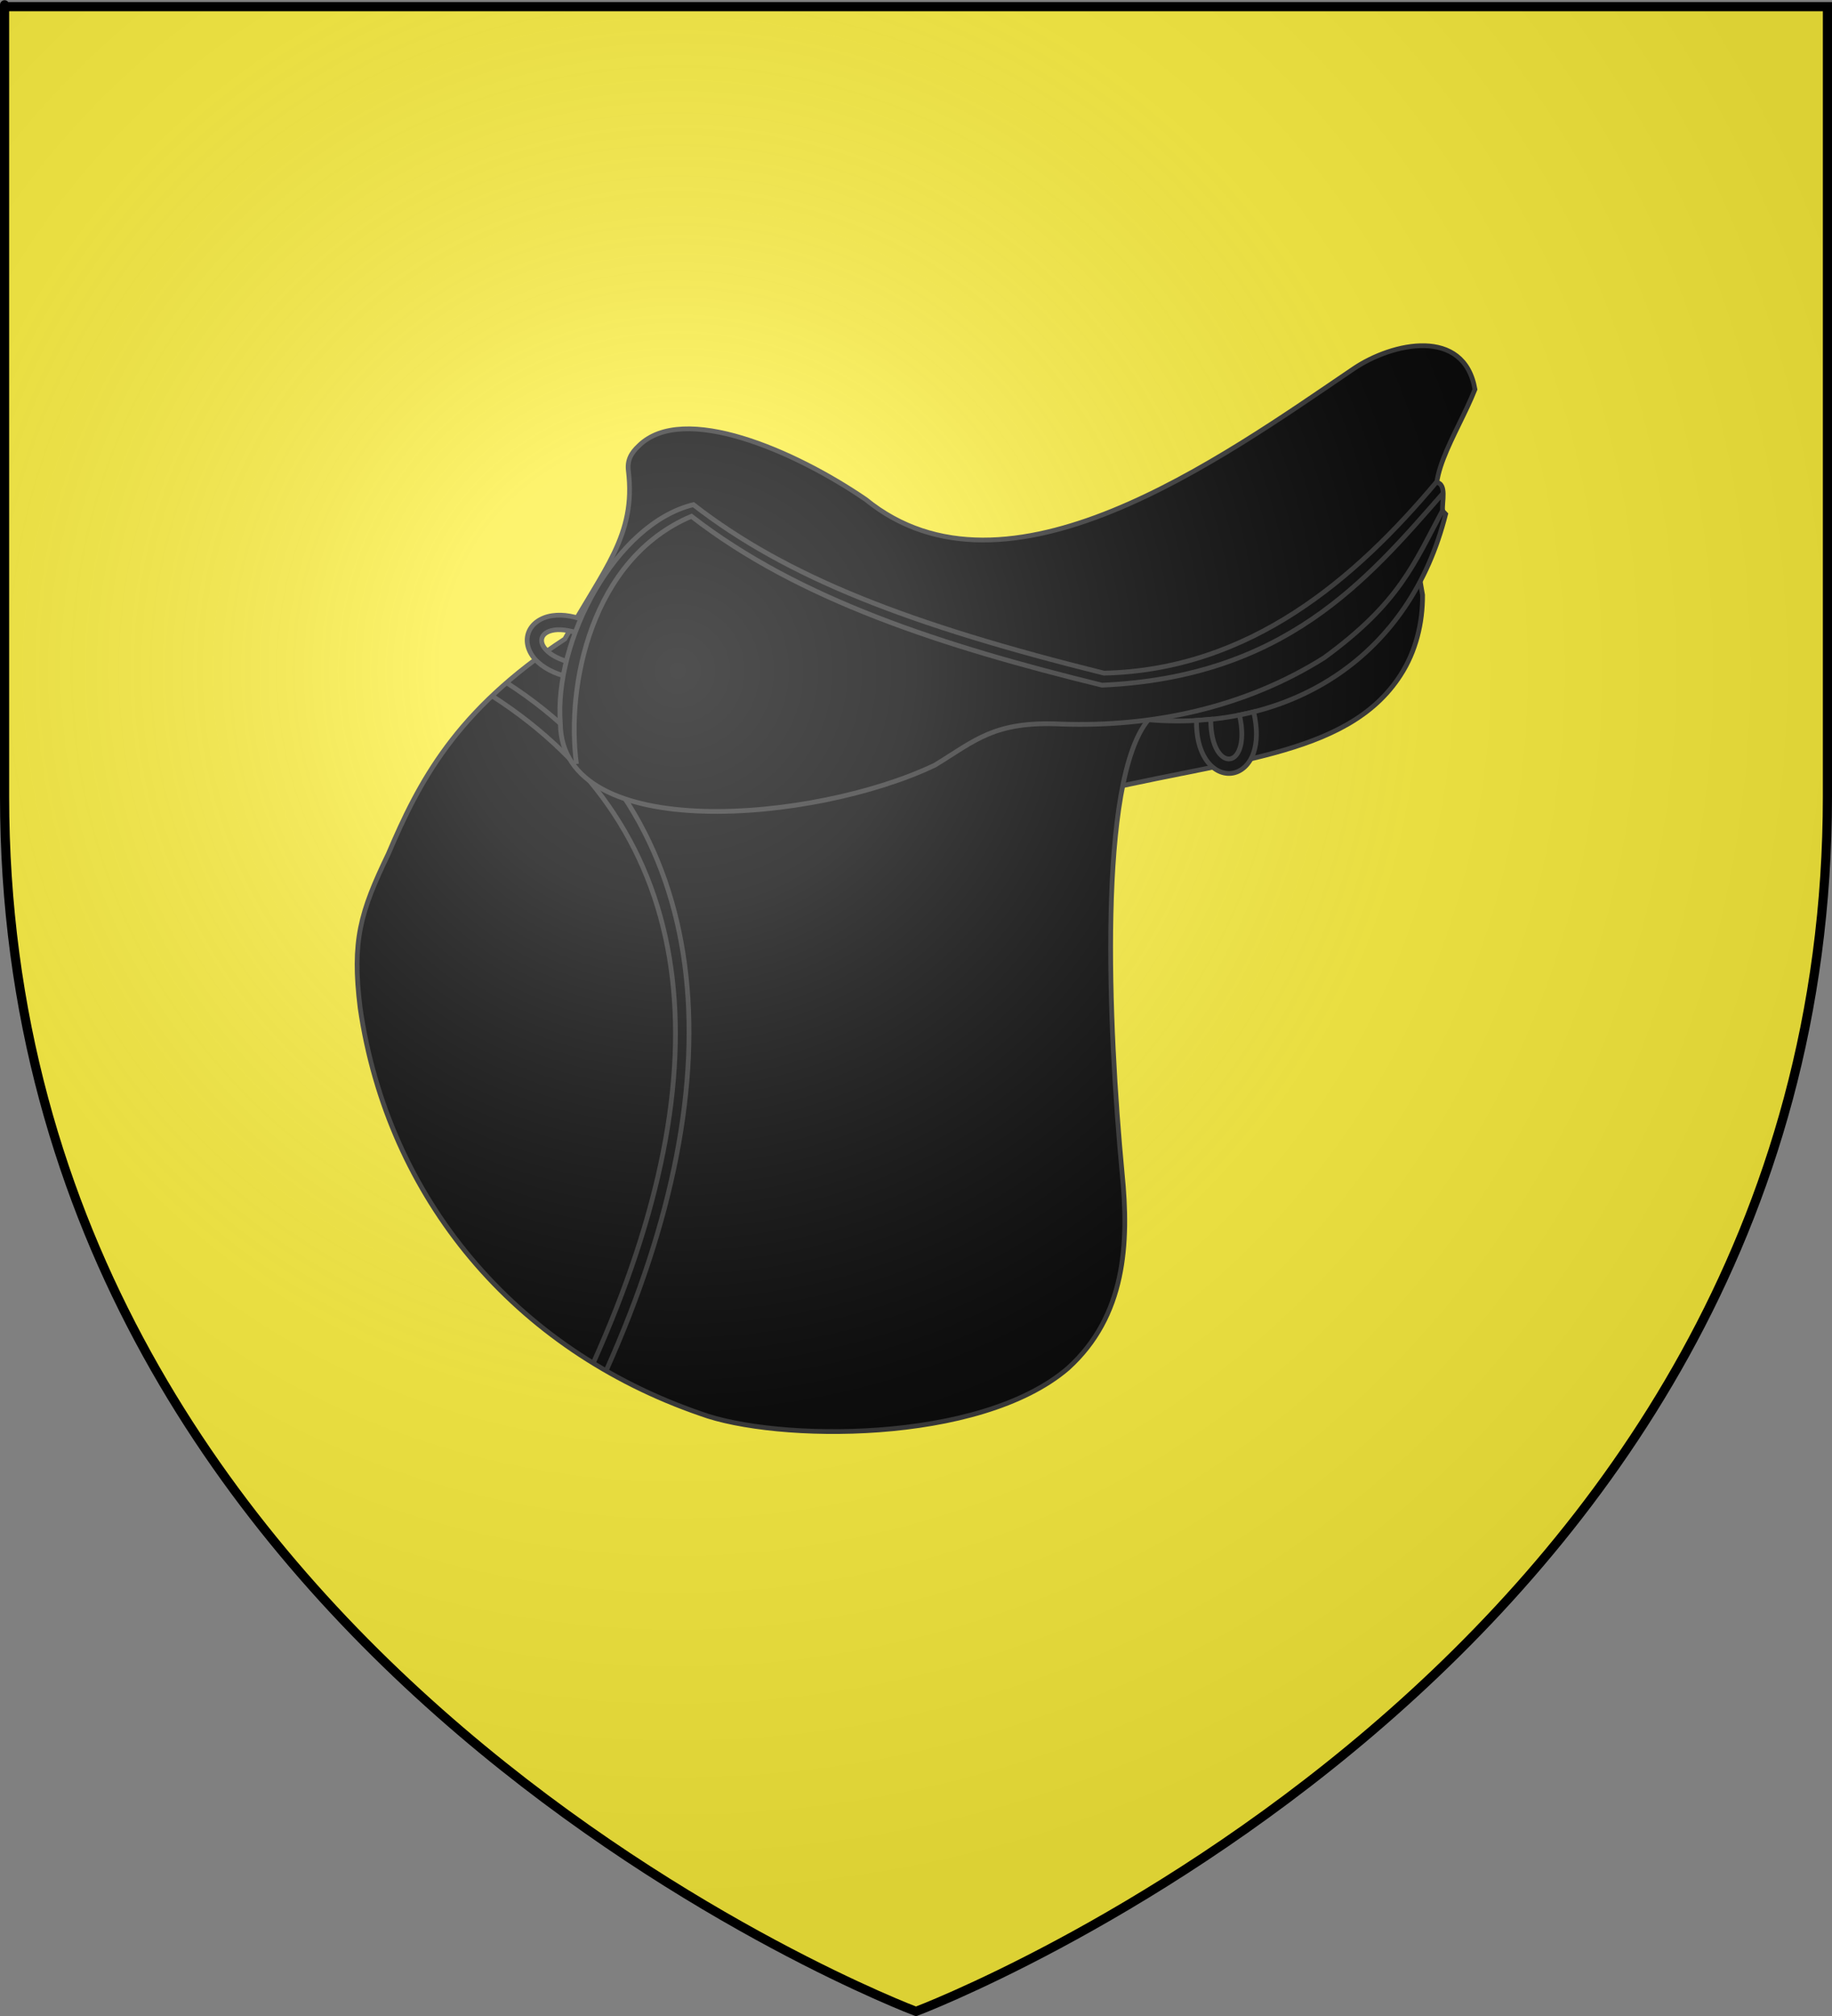 <?xml version="1.0" encoding="UTF-8" standalone="no"?>
<svg
   xmlns:dc="http://purl.org/dc/elements/1.1/"
   xmlns:cc="http://creativecommons.org/ns#"
   xmlns:rdf="http://www.w3.org/1999/02/22-rdf-syntax-ns#"
   xmlns:svg="http://www.w3.org/2000/svg"
   xmlns="http://www.w3.org/2000/svg"
   xmlns:xlink="http://www.w3.org/1999/xlink"
   xmlns:sodipodi="http://sodipodi.sourceforge.net/DTD/sodipodi-0.dtd"
   xmlns:inkscape="http://www.inkscape.org/namespaces/inkscape"
   height="660"
   width="600"
   version="1.0"
   id="svg2"
   sodipodi:version="0.32"
   inkscape:version="0.46"
   sodipodi:docname="Blason ville fr La Celle (Var).svg"
   sodipodi:docbase="D:\Mes documents\Renaud-Notre Lapin"
   inkscape:export-filename="/Users/olivier/Desktop/Blason Rouge/Blason_Vide_3D.png"
   inkscape:export-xdpi="144"
   inkscape:export-ydpi="144"
   inkscape:output_extension="org.inkscape.output.svg.inkscape">
  <rect width="100%" height="100%" fill="#808080" stroke="none"/>
  <sodipodi:namedview
     inkscape:window-height="814"
     inkscape:window-width="1152"
     inkscape:pageshadow="2"
     inkscape:pageopacity="0.0"
     guidetolerance="10.0"
     gridtolerance="10.0"
     objecttolerance="10.0"
     borderopacity="1.0"
     bordercolor="#666666"
     pagecolor="#ffffff"
     id="base"
     showgrid="false"
     height="660px"
     inkscape:zoom="0.44547727"
     inkscape:cx="83.315"
     inkscape:cy="478.04383"
     inkscape:window-x="-8"
     inkscape:window-y="-8"
     inkscape:current-layer="layer3" />
  <desc
     id="desc4">Flag of Canton of Valais (Wallis)</desc>
  <defs
     id="defs6">
    <linearGradient
       id="linearGradient2893">
      <stop
         style="stop-color:white;stop-opacity:0.314;"
         offset="0"
         id="stop2895" />
      <stop
         id="stop2897"
         offset="0.19"
         style="stop-color:white;stop-opacity:0.251;" />
      <stop
         style="stop-color:#6b6b6b;stop-opacity:0.125;"
         offset="0.6"
         id="stop2901" />
      <stop
         style="stop-color:black;stop-opacity:0.125;"
         offset="1"
         id="stop2899" />
    </linearGradient>
    <radialGradient
       inkscape:collect="always"
       xlink:href="#linearGradient2893"
       id="radialGradient3163"
       gradientUnits="userSpaceOnUse"
       gradientTransform="matrix(1.353,0,0,1.349,-77.629,-85.747)"
       cx="221.445"
       cy="226.331"
       fx="221.445"
       fy="226.331"
       r="300" />
  </defs>
  <g
     inkscape:groupmode="layer"
     id="layer3"
     inkscape:label="Fond écu"
     style="display:inline">
    <path
       id="path2855"
       style="fill:#fcef3c;fill-opacity:1;fill-rule:evenodd;stroke:none;stroke-width:1px;stroke-linecap:butt;stroke-linejoin:miter;stroke-opacity:1"
       d="M 300,658.5 C 300,658.5 598.5,546.18 598.5,260.728 C 598.5,-24.723 598.5,2.176 598.5,2.176 L 1.5,2.176 L 1.5,260.728 C 1.5,546.18 300,658.5 300,658.5 z "
       sodipodi:nodetypes="cccccc" />
    <g
       transform="matrix(0.52,0,0,0.52,168.493,-61.225)"
       id="g4513">
      <g
         style="stroke:#313131;stroke-width:3.706;stroke-miterlimit:4;stroke-dasharray:none;stroke-opacity:1"
         transform="matrix(0.809,0,0,0.809,-19.129,194.525)"
         id="g3363">
        <path
           style="fill:#000000;fill-rule:evenodd;stroke:#313131;stroke-width:3.706;stroke-linecap:butt;stroke-linejoin:miter;stroke-miterlimit:4;stroke-dasharray:none;stroke-opacity:1"
           d="M 460,525.219 C 576.585,495.691 671.569,495.422 713.397,430.568 C 725.386,412.114 730.756,389.932 730.629,368.083 C 728.08,353.913 725.736,340.42 723.708,326.497 C 723.03,321.847 722.388,317.149 721.786,312.362 C 676.975,376.57 670.26,377.642 645.714,408.076 C 587.619,429.822 529.524,442.036 471.429,456.648 L 460,525.219 z"
           id="path3265"
           sodipodi:nodetypes="cccscccc" />
        <path
           style="fill:#000000;fill-rule:evenodd;stroke:#313131;stroke-width:3.706;stroke-linecap:butt;stroke-linejoin:miter;stroke-miterlimit:4;stroke-dasharray:none;stroke-opacity:1"
           d="M 168.571,1005.219 C 226.93,1026.771 385.427,1029.139 454.473,969.947 C 499.404,929.324 502.204,872.538 496.735,818.121 C 485.937,703.845 477.587,512.637 517.143,465.219 C 630.472,474.617 721.256,414.266 748.571,305.219 C 727.332,284.382 757.733,242.888 771.429,208.076 C 762.982,159.583 707.406,171.442 676.933,192.054 C 573.593,262.089 406.571,382.928 297.143,293.791 C 242.131,256.124 154.925,218.028 120.466,251.995 C 114.286,257.769 111.319,263.44 112.332,271.495 C 118.439,321.896 93.015,347.817 62.857,402.362 C -22.329,458.108 -50.791,513.854 -74.562,569.6 C -96.467,615.173 -102.928,637.25 -96.513,689.415 C -74.876,837.987 23.936,955.377 168.571,1005.219 z"
           id="path2491"
           sodipodi:nodetypes="cccccccccccccc" />
        <path
           id="path3356"
           style="fill:none;fill-rule:evenodd;stroke:#313131;stroke-width:3.706;stroke-linecap:butt;stroke-linejoin:miter;stroke-miterlimit:4;stroke-dasharray:none;stroke-opacity:1"
           d="M 5.947,446.501 C 168.281,550.593 189.284,733.56 84.961,965.901 M 17.398,436.343 C 179.732,540.435 199.352,739.387 95.029,971.727"
           sodipodi:nodetypes="cccc" />
        <path
           sodipodi:nodetypes="csssccssscc"
           id="path3361"
           d="M 82.799,389.62 C 71.236,384.544 61.514,383.016 53.271,384.186 C 43.946,385.509 36.646,390.713 34.299,398.177 C 31.952,405.642 34.999,414.118 42.029,420.495 C 48.411,426.285 58.071,430.823 71.314,433.21 C 71.924,429.459 72.633,425.749 73.396,422.064 C 61.839,419.927 53.875,416.02 49.607,412.148 C 44.872,407.852 44.249,404.153 45.064,401.559 C 45.88,398.966 48.582,396.232 54.854,395.342 C 60.412,394.553 69.116,395.797 79.255,400.243 L 82.799,389.62 z"
           style="fill:#000000;fill-opacity:1;fill-rule:evenodd;stroke:#313131;stroke-width:3.706;stroke-linecap:butt;stroke-linejoin:miter;stroke-miterlimit:4;stroke-dasharray:none;stroke-opacity:1" />
        <path
           style="fill:#000000;fill-rule:evenodd;stroke:#313131;stroke-width:3.706;stroke-linecap:butt;stroke-linejoin:miter;stroke-miterlimit:4;stroke-dasharray:none;stroke-opacity:1"
           d="M 59.364,468.359 C 60.486,562.173 257.314,545.292 351.045,500.494 C 382.56,481.3 397.182,466.025 449.629,468.585 C 519.06,470.988 591.596,456.303 654.07,416.934 C 713.279,373.732 723.986,343.493 746.242,302.263 C 745.525,296.162 749.815,281.362 741.258,280.488 C 678.504,355.183 596.616,426.389 482.579,428.941 C 331.241,391.316 236.133,354.619 162.936,297.829 C 102.405,312.601 54.161,403.525 59.364,468.359 z"
           id="path3263"
           sodipodi:nodetypes="ccccccccc" />
        <path
           style="fill:#000000;fill-opacity:1;fill-rule:evenodd;stroke:#313131;stroke-width:3.706;stroke-linecap:butt;stroke-linejoin:miter;stroke-miterlimit:4;stroke-dasharray:none;stroke-opacity:1"
           d="M 554.562,465.764 C 554.477,478.392 556.923,487.925 561.259,495.032 C 566.165,503.072 573.833,507.715 581.617,506.916 C 589.401,506.117 595.979,499.964 599.053,490.984 C 601.843,482.832 602.187,472.165 599.138,459.058 C 595.451,459.983 591.765,460.8 588.078,461.558 C 590.69,473.017 590.254,481.877 588.388,487.329 C 586.317,493.378 583.167,495.414 580.462,495.692 C 577.757,495.97 574.178,494.57 570.877,489.162 C 567.954,484.371 565.65,475.885 565.72,464.815 L 554.562,465.764 z"
           id="path3342"
           sodipodi:nodetypes="csssccssscc" />
        <path
           style="fill:none;fill-rule:evenodd;stroke:#313131;stroke-width:3.706;stroke-linecap:butt;stroke-linejoin:miter;stroke-miterlimit:4;stroke-dasharray:none;stroke-opacity:1"
           d="M 172.283,325.612 C 164.047,264.646 183.707,165.87 261.786,132.839 C 345.217,197.618 456.985,233.737 581.429,264.268 C 723.721,257.977 787.81,182.475 846.804,115.018"
           id="path3359"
           transform="translate(-100.371,174.037)"
           sodipodi:nodetypes="cccc" />
      </g>
    </g>
  </g>
  <g
     inkscape:groupmode="layer"
     id="layer4"
     inkscape:label="Meubles"
     sodipodi:insensitive="true" />
  <g
     inkscape:groupmode="layer"
     id="layer2"
     inkscape:label="Reflet final"
     sodipodi:insensitive="true">
    <path
       sodipodi:nodetypes="cccccc"
       d="M 300,658.5 C 300,658.5 598.5,546.18 598.5,260.728 C 598.5,-24.723 598.5,2.176 598.5,2.176 L 1.5,2.176 L 1.5,260.728 C 1.5,546.18 300,658.5 300,658.5 z "
       style="opacity:1;fill:url(#radialGradient3163);fill-opacity:1;fill-rule:evenodd;stroke:none;stroke-width:1px;stroke-linecap:butt;stroke-linejoin:miter;stroke-opacity:1"
       id="path2875"
       inkscape:export-xdpi="144"
       inkscape:export-ydpi="144" />
  </g>
  <g
     inkscape:groupmode="layer"
     id="layer1"
     inkscape:label="Contour final"
     sodipodi:insensitive="true">
    <path
       sodipodi:nodetypes="cccccc"
       d="M 300,658.5 C 300,658.5 1.5,546.18 1.5,260.728 C 1.5,-24.723 1.5,2.176 1.5,2.176 L 598.5,2.176 L 598.5,260.728 C 598.5,546.18 300,658.5 300,658.5 z "
       style="opacity:1;fill:none;fill-opacity:1;fill-rule:evenodd;stroke:#000000;stroke-width:3;stroke-linecap:butt;stroke-linejoin:miter;stroke-miterlimit:4;stroke-dasharray:none;stroke-opacity:1"
       id="path1411"
       inkscape:export-xdpi="144"
       inkscape:export-ydpi="144" />
  </g>
</svg>
